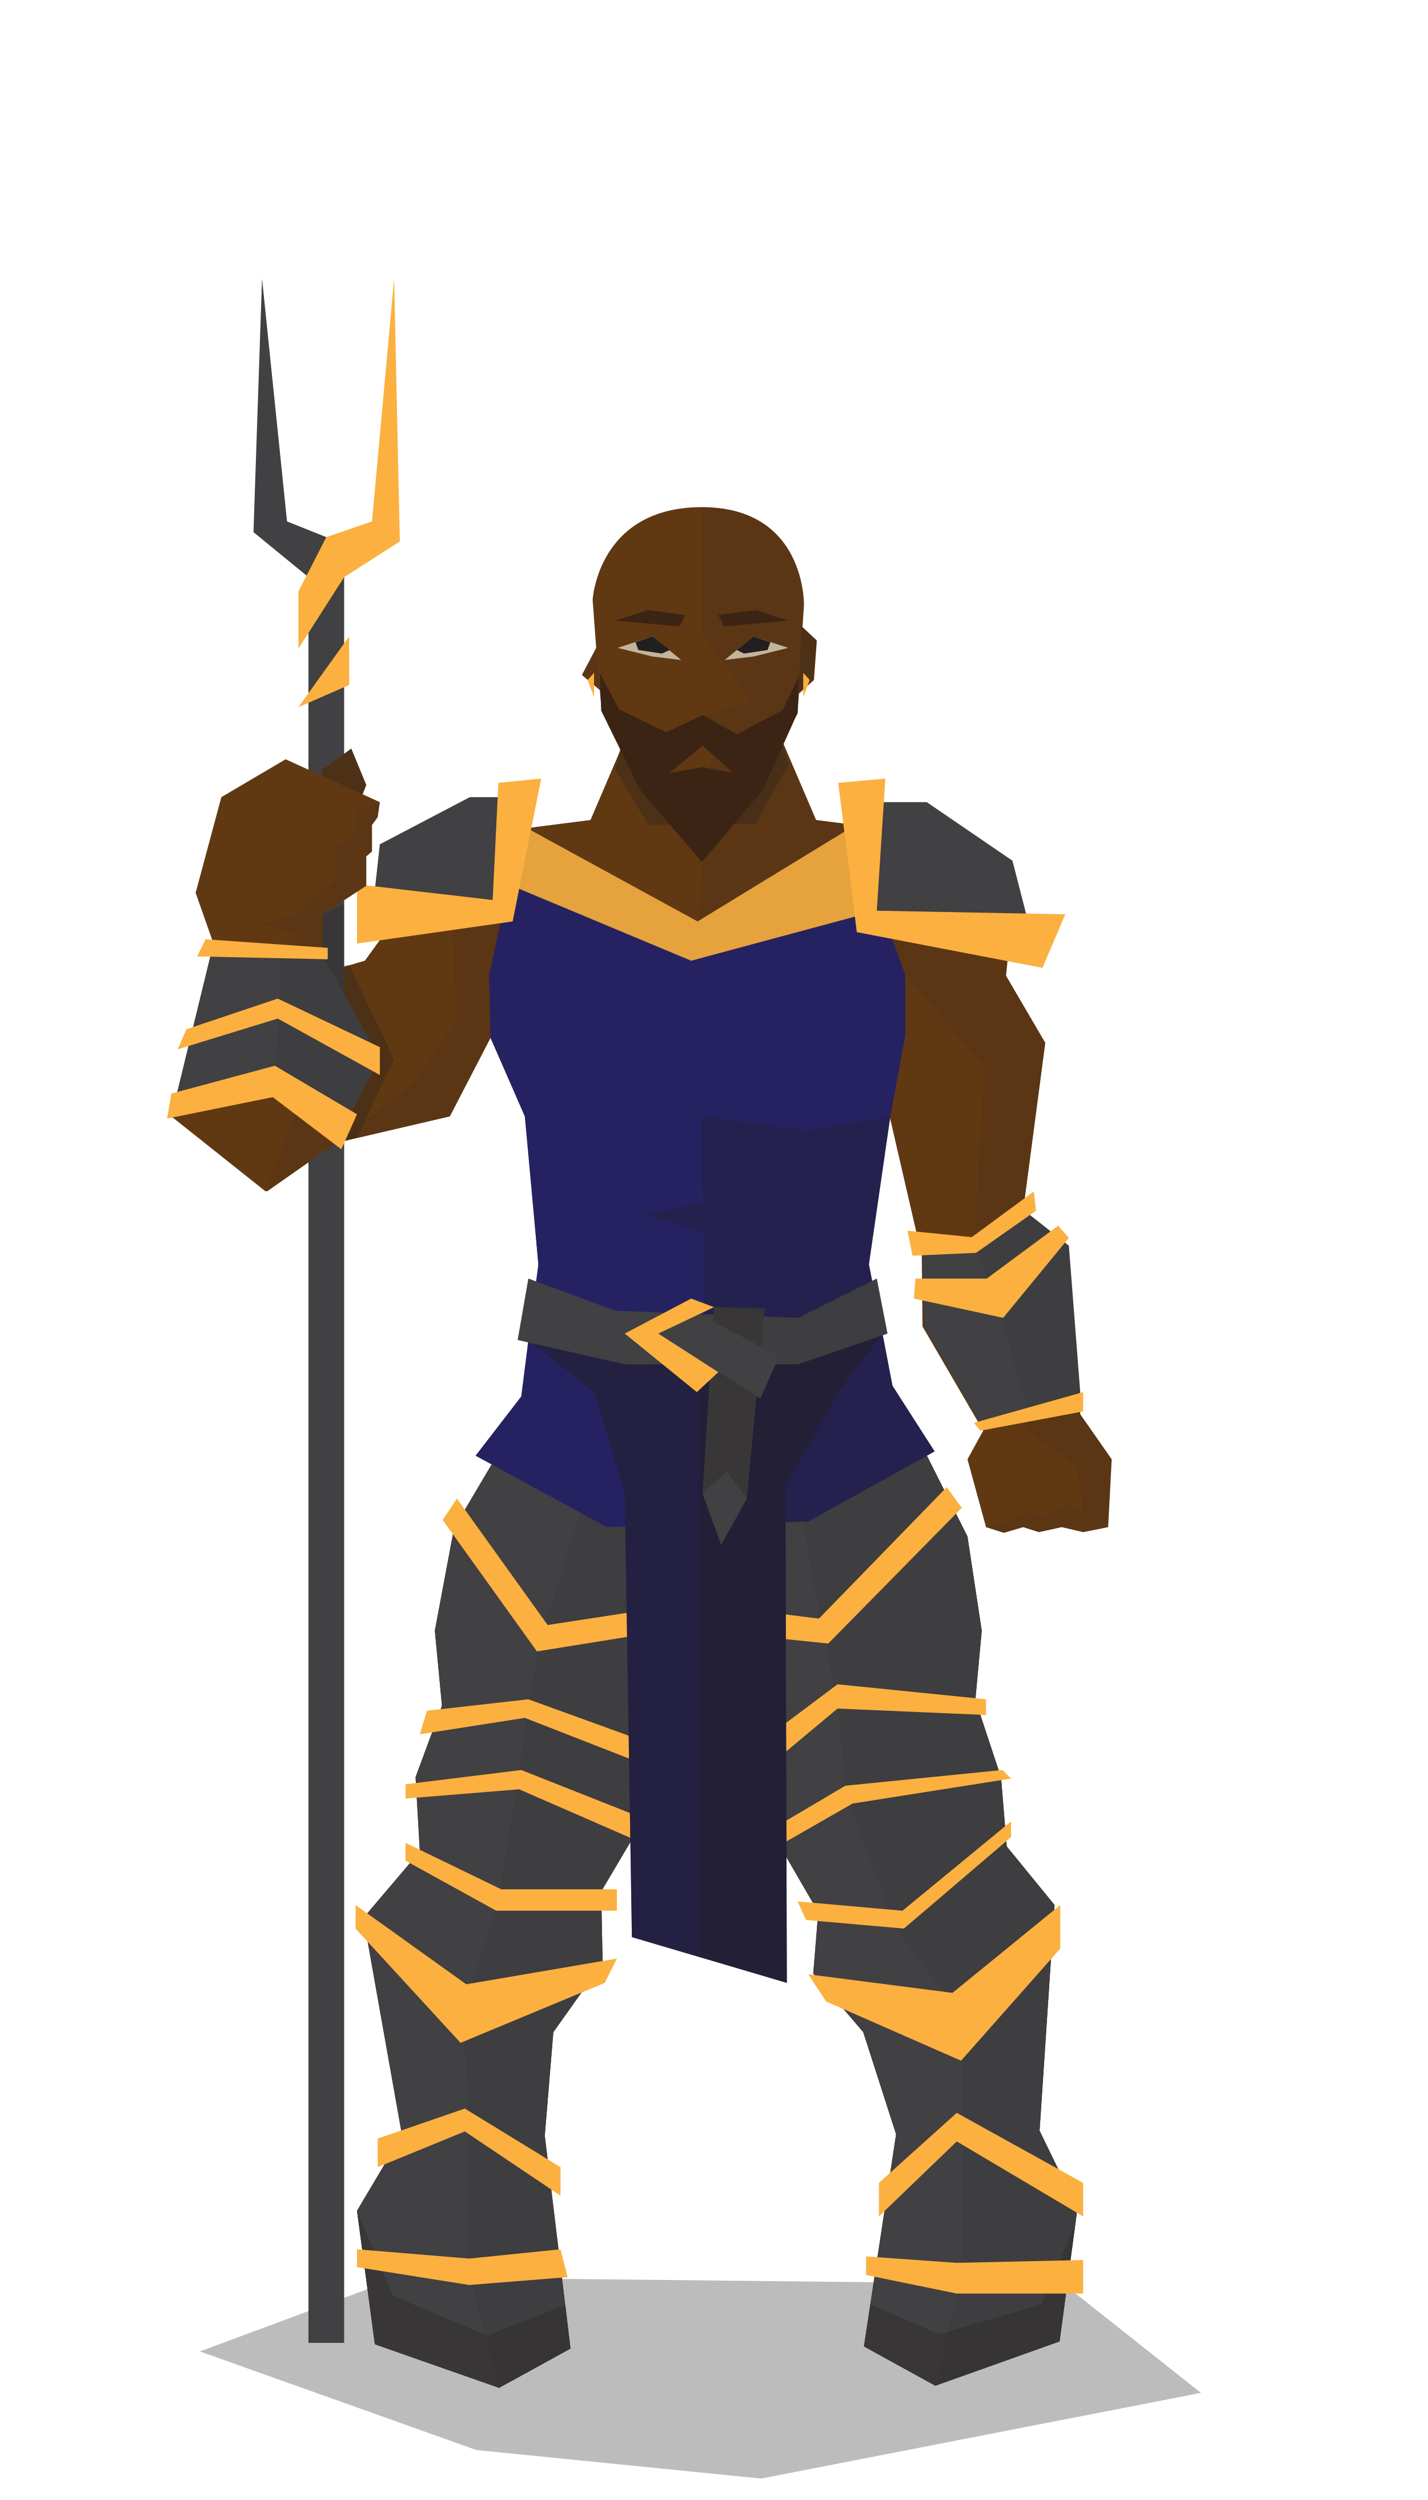 <?xml version="1.0" encoding="utf-8"?>
<!-- Generator: Adobe Illustrator 19.0.0, SVG Export Plug-In . SVG Version: 6.00 Build 0)  -->
<svg version="1.1" xmlns="http://www.w3.org/2000/svg" xmlns:xlink="http://www.w3.org/1999/xlink" x="0px" y="0px"
	 viewBox="0 0 200 350" enable-background="new 0 0 200 350" xml:space="preserve">
<g id="Kizze">
	<g id="Bustle_Front">
		<polygon fill="#D1D3D4" points="-120.2,167.3 -130.5,175.6 -139.6,189.8 -142.8,209.5 -146.7,192.9 -149.3,191.2 -133.7,171.2 		
			"/>
		<polygon fill="#D7DF23" points="-149.3,191.2 -146.7,192.9 -142.8,209.5 -149.3,193.1 		"/>
		<polygon fill="#D7DF23" points="-66.7,200.7 -69.2,201.4 -76.1,214.3 -67.5,203.5 		"/>
		<polygon fill="#BCBEC0" points="-95.8,165.2 -85.7,176.6 -76.5,197.7 -76.1,214.3 -69.2,201.4 -66.7,200.7 -81.2,174.1 		"/>
	</g>
	<polygon id="Grown_Back" fill="#D7DF23" points="-128.5,254.5 -115.3,250.3 -102.7,255.5 -90.2,254.5 -84.8,217.2 -86.5,194.7 
		-98,165.2 -117.9,165.2 -128.8,191.5 -133.4,217.7 	"/>
	<polygon fill="#C49A6C" points="-115.2,126.2 -115.2,130.2 -128.2,133.7 -145.7,150.1 -176.5,151.2 -177.5,155.6 -144.2,156.2 
		-125.2,145.9 -120.2,167.3 -126,175 -127.2,182.8 -114.5,183.4 -104,188 -103.8,217.2 -104.8,221 -103.2,227.2 -105.5,258.2 
		-112,277.5 -105.2,282.8 -91.5,276.5 -96.5,257.5 -98,228.8 -96,222.3 -97,217 -92,197.7 -90.2,178.9 -95.8,165.2 -91.8,145.8 
		-86.5,140.9 -65.8,136.9 -49.7,112.6 -53.8,112.6 -68.5,131.3 -95.8,133.9 -106.5,130.2 -107.8,124.9 	"/>
	<g>
		<path fill="#E6E7E8" d="M-120.2,167.3c0,0-11,7.7-11,7.7c0,0-9.5,14.1-9.5,14.1l-6,39.8l2.2-1.1l12,4.6l-4.8-15.8l4.9-24.6l7-16.6
			L-120.2,167.3z"/>
		<polygon fill="#D7DF23" points="-146.7,229 -144.5,227.9 -132.5,232.5 -144.6,230.2 		"/>
		<polygon fill="#D7DF23" points="-86.4,234.1 -77.9,228.7 -75.5,229.5 -77.4,231.4 		"/>
		<polygon fill="#D1D3D4" points="-95.8,165.2 -90.2,178 -83.2,197.7 -83,220.2 -86.4,234.1 -77.9,228.7 -75.5,229.5 -75.5,197.1 
			-85,175.9 		"/>
	</g>
	<polygon fill="#594A42" points="-105.5,234 -99.8,236 -96,232.5 -96.5,257.5 -91.5,276.5 -105.2,282.8 -112,277.5 -105.5,258.2 	
		"/>
	<polygon fill="#3C2415" points="-123.5,132.5 -123.5,150.9 -125.2,145.9 -122.9,155.7 -109.3,151.2 -93.7,154.9 -91.8,145.8 
		-93.7,150.8 -97.4,133.4 -101.5,132 -109.8,148.1 -119.1,131.3 	"/>
	<polygon fill="#3C2415" points="-121.1,163.4 -109.1,164.3 -95.3,162.7 -95.8,165.2 -90.2,178.9 -90.7,190.4 -97.3,188.9 
		-104.7,190.4 -104.7,187.7 -114.5,183.4 -116,175 -120.8,175.3 -126,175 -120.2,167.3 	"/>
	<g id="Gown_Front">
		<polygon fill="#E6E7E8" points="-94.5,244.8 -90.2,254.5 -82.2,220.5 -82.2,197.7 -89,177.9 -95.8,165.2 -91.8,145.8 -85.2,131.3 
			-100.3,132.4 -102.7,131.6 -121,139.2 -115.4,142.7 -103.7,162.1 -94.4,179.9 -90.2,194.8 -88.8,219.1 		"/>
		<polygon fill="#F1F2F2" points="-122.1,132.1 -135,133.4 -125.2,145.9 -120.2,167.3 -126,175 -133.3,191.8 -138.8,216.5 
			-128.5,254.5 -124.5,246.2 -130.6,216.9 -126.4,194.8 -118.9,175.2 -115.2,167 -104.8,142.3 -99.8,138 -119.1,131.3 		"/>
	</g>
	<polygon fill="#C49A6C" points="-115.3,175 -110.9,176.2 -110.1,184.7 -114.4,222 -111,234.9 -111.7,242.6 -121.3,249 
		-125.4,236.9 -119.6,222.1 -122.7,182.9 -120.8,175.3 	"/>
	<polygon fill="#594A42" points="-117.4,196.9 -110.3,195.3 -114.4,222 -111,234.9 -111.7,242.6 -121.3,249 -125.4,236.9 
		-119.6,222.1 -123.6,193.1 	"/>
	<polygon opacity="0.1" fill="#231F20" points="-107,128.2 -111.1,131.3 -115.2,128.7 -115.2,126.7 -107.3,127 	"/>
	<path fill="#C49A6C" d="M-111.7,97.2c10,0,11.8,11.4,11.8,11.4l-0.5,12.1l-10.8,8.3l-10.4-7.7l-1.6-12.5
		C-123.1,108.9-121.7,97.2-111.7,97.2z"/>
	<path opacity="0.1" fill="#231F20" d="M-111.7,97.2c10,0,11.8,11.4,11.8,11.4l-0.5,12.1l-10.8,8.3l5.3-12.1l-4.4-5.3l4.3-3.7
		L-111.7,97.2z"/>
	<polygon opacity="0.3" fill="#231F20" points="-82.2,327 -133.4,327 -154,337 -104,343 -59,335 	"/>
	<circle fill="#58595B" cx="-105.8" cy="137.9" r="0.7"/>
	<circle fill="#58595B" cx="-103.4" cy="138.6" r="0.7"/>
</g>
<g id="Squallo">
	<polygon id="Shadow_1_" opacity="0.3" fill="#231F20" points="149,319.8 56,318.8 28,329.2 66.7,343 106.6,347 168.2,335 	"/>
	<g id="Body_1_">
		<polygon fill="#603913" points="138.1,213.8 140.6,214.6 143.3,213.8 145.5,214.5 148.7,213.8 151.7,214.5 155.2,213.8 
			155.7,204.3 151.3,198 149.5,174.4 143.3,169.5 146.4,146 140.9,136.6 141.7,128.7 129.2,116.7 114.3,114.8 108.9,102.2 
			88.1,102.2 82.7,114.8 67.8,116.7 55.3,128.7 51.1,134.5 28.7,141 24.2,156.3 37.4,166.8 47.1,160 63,156.3 68.7,145.3 
			73.6,156.3 75.4,177 74.5,195.5 63.6,213.9 60.9,228.3 61.9,238.8 58.2,248.8 58.8,259.2 50.9,268.5 56.3,298.9 50,309.5 
			52.5,328.2 69.9,334.3 79.9,328.8 76.3,299 77.5,284.5 84.4,274.8 84.2,264.8 90,255 90.7,244.1 96.7,230.8 97.4,216.3 
			98.5,216.1 101,216.3 103.4,234 108.6,246.2 108.4,257 114.6,267.7 113.9,276.3 120.9,284.5 125.5,298.8 121,328.5 131,334 
			148.4,327.8 150.9,309.2 145.6,298.3 147.7,266.7 141,258.5 140.2,248.8 136.4,240.3 137.5,228.3 135.5,215.1 124.9,194 
			121.6,177 124.6,156.3 129.1,175.8 129.2,185.7 137.7,200.3 135.5,204.3 		"/>
		<path opacity="0.1" fill="#231F20" d="M67.8,116.7l-4.4,13.5l0.5,12.9l-6.4,8.9l-10.3,8l15.8-3.7l5.8-11l4.8,11l0.7,7.5l16.5-8.6
			c-1.9-10.5-4.8-20.8-7.5-31.2L67.8,116.7z"/>
		<polygon opacity="0.1" fill="#231F20" points="151.3,198 149.5,174.4 143.3,169.5 146.4,146 140.9,136.6 141.7,128.7 129.2,116.7 
			114.3,114.8 108.9,102.2 98.8,115.4 97.7,131 126.8,136.5 137.9,149.4 136.4,174.1 144,200.3 150.9,205.4 151.7,211.9 
			149.7,210.5 146.2,212.5 143.8,211.5 141,213.2 138.1,213.8 140.6,214.6 143.3,213.8 145.5,214.5 148.7,213.8 151.7,214.5 
			155.2,213.8 155.7,204.3 		"/>
	</g>
	<g id="Head_1_">
		<polygon opacity="0.3" fill="#231F20" points="87,104 90.8,110.5 105.8,110.3 109.5,103.8 110.4,107.1 105.8,115.3 90.8,115.5 
			86.2,107.8 		"/>
		<path fill="#603913" d="M83,84c0,0,0.7-13,15.3-13s14.3,13.7,14.3,13.7l-0.2,3.1l2,1.9l-0.4,5.5l-2.1,1.9l-0.2,2.8l-5.8,10.5
			l-15,0.2l-6.6-11L84,96.6l-2.5-2.1l2-3.8L83,84z"/>
		<path opacity="0.1" fill="#231F20" d="M98.2,71c14.6,0,14.3,13.7,14.3,13.7l-0.8,15.2l-5.8,10.5l-8.1,0.1l3-5.9l-2.3-4.4l6.7-2
			l-6.8-9.5L98.2,71z"/>
		<polygon opacity="0.3" fill="#231F20" points="114.4,89.6 113.9,95.1 111.8,97 112.3,87.7 		"/>
		<polygon opacity="0.1" fill="#231F20" points="83.5,90.7 84,96.6 81.5,94.5 		"/>
		<polygon fill="#FBB040" points="83.2,94.2 82.3,95.2 83.2,97.6 		"/>
		<polygon fill="#FBB040" points="112.5,94.2 113.4,95.2 112.5,97.6 		"/>
		<polygon fill="#3C2415" points="100.6,86.1 101.4,87.7 110.4,86.9 105.9,85.4 		"/>
		<polygon fill="#3C2415" points="96,86.1 95.2,87.7 86.2,86.9 90.7,85.4 		"/>
		<path fill="#3C2415" d="M109.6,99.4l-6.4,3.4l-4.8-2.7l-5.1,2.4l-6.6-3.2L84,94.2l0.2,5.3l5.4,11l8.7,10.2l8.6-10.2l4.8-10.7
			l0.2-5.1L109.6,99.4z M93.8,108.2l4.6-3.8l4.3,3.8l-4.3-0.8L93.8,108.2z"/>
		<polygon fill="#C2B59B" points="95.4,92.4 91.4,89.1 86.5,90.7 91.3,91.9 		"/>
		<polygon fill="#231F20" points="92.7,91.5 93.8,91 91.4,89.1 89,89.9 89.4,91 		"/>
		<polygon fill="#C2B59B" points="101.5,92.4 105.5,89.1 110.4,90.7 105.6,91.9 		"/>
		<polygon fill="#231F20" points="104.2,91.5 103.2,91 105.5,89.1 107.9,89.9 107.5,91 		"/>
	</g>
	<g id="Greaves">
		<polygon fill="#414042" points="74.5,195.5 63.6,213.9 60.9,228.3 61.9,238.8 58.2,248.8 58.8,259.2 50.9,268.5 56.3,298.9 
			50,309.5 52.5,328.2 69.9,334.3 79.9,328.8 76.3,299 77.5,284.5 84.4,274.8 84.2,264.8 90,255 91.2,243.1 96.7,230.8 97.4,216.3 
			101,216.3 103.4,234 108.6,246.2 108.4,257 114.6,267.7 113.9,276.3 120.9,284.5 125.5,298.8 121,328.5 131,334 148.4,327.8 
			150.9,309.2 145.6,298.3 147.7,266.7 141,258.5 140.2,248.8 136.6,237.9 137.5,228.3 135.5,215.1 124.9,194 		"/>
		<polygon opacity="0.1" fill="#231F20" points="86.4,195.8 75.5,230 74,239 72.5,249.2 69.5,267.5 64.8,281.5 65.7,297.2 
			65.7,318.5 69.9,334.3 79.9,328.8 76.3,299 77.5,284.5 84.4,274.8 84.2,264.8 90,255 91.2,243.1 96.7,230.8 97.4,216.3 
			110.7,202.8 115.2,228.5 117.3,237.9 118.5,251.2 125.4,269.9 134.6,282.2 134.6,298 134.6,318.5 131,334 148.4,327.8 
			150.9,309.2 145.6,298.3 147.7,266.7 141,258.5 140.2,248.8 136.6,237.9 137.5,228.3 135.5,215.1 124.9,194 		"/>
		<polygon opacity="0.3" fill="#231F20" points="121.9,322.6 131.5,326.8 145.9,322.6 150.6,311.4 148.4,327.8 131,334 121,328.5 		
			"/>
		<polygon opacity="0.3" fill="#231F20" points="50,309.5 55,321.4 68.2,327 79.2,322.7 79.9,328.8 69.9,334.3 52.5,328.2 		"/>
		<polygon fill="#FBB040" points="62,212.8 64,209.8 76.7,227.5 98.2,224.2 98.2,227.5 75.2,231.2 		"/>
		<polygon fill="#FBB040" points="59.8,239.5 74,237.9 92.2,244.5 92.2,247.8 73.5,240.5 58.8,242.8 		"/>
		<path fill="#FBB040" d="M100,224.8c0,0,0,4,0,3.8s16,1.5,16,1.5l18.7-19l-2.1-2.9l-17.9,18.4L100,224.8z"/>
		<polygon fill="#FBB040" points="105.7,244.5 117.3,235.8 138.1,237.9 138.1,240.1 117.3,239.2 107,247.8 		"/>
		<polygon fill="#FBB040" points="107.7,259.2 119.4,252.5 141.6,249 140.4,247.8 118.4,250 105.7,257.5 		"/>
		<polygon fill="#FBB040" points="111.7,266.2 126.4,267.5 141.6,255 141.6,257.2 126.6,270 112.9,268.8 		"/>
		<polygon fill="#FBB040" points="113.2,276.4 133.4,279 148.5,266.7 148.5,272.8 134.6,288.5 115.7,280.2 		"/>
		<polygon fill="#FBB040" points="56.8,249.8 73,247.8 91.2,255 89.9,258 72.7,250.5 56.8,251.8 		"/>
		<polygon fill="#FBB040" points="56.8,258 70.2,264.5 86.4,264.5 86.4,267.5 69.5,267.5 56.8,260.5 		"/>
		<polygon fill="#FBB040" points="49.8,266.7 65.3,277.8 86.4,274.2 84.7,277.6 64.5,286 49.8,270 		"/>
		<polygon fill="#FBB040" points="123.1,305.6 134,295.8 151.7,305.6 151.7,310.3 134,299.8 123.1,310.3 		"/>
		<polygon fill="#FBB040" points="52.9,303.4 52.9,299.4 65.1,295.2 78.5,303.4 78.5,307.4 65.1,298.4 		"/>
		<polygon fill="#FBB040" points="121.3,315.9 134,316.8 151.7,316.4 151.7,321.1 134,321.1 121.3,318.5 		"/>
		<polygon fill="#FBB040" points="50,314.9 65.7,316.2 78.5,314.9 79.5,318.8 65.7,319.9 50,317.4 		"/>
	</g>
	<g id="Shirt">
		<polygon fill="#262262" points="72.1,119.9 68.5,136.5 68.7,145.3 73.5,156.3 75.4,177 74,187.6 73,195.5 66.6,203.8 85,213.8 
			113.2,213 130.9,203.2 125,194 123.6,186.7 121.7,177 124.7,156.3 126.8,145 126.8,136.5 121.1,120.8 98.4,132.1 		"/>
		<polygon opacity="0.3" fill="#231F20" points="98.8,213.8 113.2,213 130.9,203.2 125,194 123.6,186.7 121.7,177 124.7,156.3 
			112.9,158.2 98.3,156.3 98.4,168.4 89.9,170 98.5,172.5 		"/>
		<polygon fill="#FBB040" points="71.2,123.8 96.8,134.5 122.8,127.5 119.8,115.5 97.7,129 73,115.5 		"/>
		<polygon opacity="0.1" fill="#231F20" points="71.2,123.8 96.8,134.5 122.8,127.5 119.8,115.5 97.7,129 73,115.5 		"/>
	</g>
	<g id="Belt_1_">
		<polygon fill="#262262" points="74.6,183.2 74,187.6 83.2,194.9 87.5,208.8 88.5,271.2 110.2,277.6 110,208.1 117.4,194.9 
			123.6,186.7 122.8,183.5 97.9,188.3 		"/>
		<polygon opacity="0.5" fill="#231F20" points="74.6,183.2 74,187.6 83.2,194.9 87.5,208.8 88.5,271.2 110.2,277.6 110,208.1 
			117.4,194.9 123.6,186.7 122.8,183.5 97.9,188.3 		"/>
		<polygon opacity="0.3" fill="#231F20" points="98.2,274 110.2,277.6 110,208.1 117.4,194.9 123.6,186.7 122.8,183.5 97.9,188.3 		
			"/>
		<polygon fill="#414042" points="122.8,179 111.8,184.5 86.2,183.5 74,179 72.5,187.6 87.5,191 111.8,191 124.3,186.7 		"/>
		<polygon opacity="0.1" fill="#231F20" points="122.8,179 111.8,184.5 95,183.8 89.9,186.9 95.8,191 111.8,191 124.3,186.7 		"/>
		<polygon fill="#414042" points="104.6,209.8 107.1,183.2 100,183 98.4,209.1 101,216.3 		"/>
		<polygon opacity="0.3" fill="#231F20" points="104.6,209.8 107.1,183.2 100,183 98.4,209.1 101.8,206 		"/>
		<polygon fill="#414042" points="109.1,189.9 98,184 92.2,186.7 106.5,195.8 		"/>
		<polygon fill="#FBB040" points="96.8,181.8 87.5,186.7 97.6,194.9 100.6,192.1 92.2,186.7 100,183 		"/>
	</g>
	<g id="Left_Pauldron_1_">
		<polygon fill="#414042" points="122,112.3 129.8,112.3 141.8,120.5 144.5,131 122,129 		"/>
		<polygon fill="#FBB040" points="117.4,109.6 120,130.5 146,135.5 149.2,128 122.8,127.5 124,109 		"/>
	</g>
	<g id="Right_Pauldron_1_">
		<polygon fill="#414042" points="72.8,111.6 65.8,111.6 53.2,118.2 52.1,128.2 69.8,128.2 		"/>
		<polygon fill="#FBB040" points="75.8,109 71.8,129 50,132.1 50,123.8 69,126 69.8,109.6 		"/>
	</g>
	<g id="Left_Bracer_1_">
		<polygon fill="#414042" points="129.2,174.9 129.4,185.7 137.1,199 151.3,195 149.7,174.4 143.5,169.5 136.4,174.1 		"/>
		<polygon opacity="0.1" fill="#231F20" points="139.3,181.2 144,197.6 151.3,195 149.7,174.4 143.5,169.5 136.4,174.1 		"/>
		<polygon fill="#FBB040" points="144.8,166.8 136.1,173.2 127.1,172.3 127.8,175.8 136.7,175.4 145.1,169.5 		"/>
		<polygon fill="#FBB040" points="128.2,179 138.2,179 148.2,171.6 149.7,173.3 140.5,184.5 128,181.8 		"/>
		<polygon fill="#FBB040" points="136.4,199.2 151.7,194.9 151.7,197.6 137.3,200.3 		"/>
	</g>
	<g id="Bident">
		<polygon fill="#414042" points="48.2,328 43.2,328 43.2,80.8 35.5,74.5 36.7,39 40.2,73 45.7,75.2 48.2,80.8 		"/>
		<polygon fill="#FBB040" points="41.8,82.8 45.7,75.2 52.1,73 55.2,39 56,75.8 48.2,80.8 41.8,90.8 		"/>
		<polygon fill="#FBB040" points="48.9,89.1 48.9,95.9 41.8,99 		"/>
	</g>
	<g id="Right_Arm_2_">
		<polygon fill="#603913" points="45.1,115 45.1,107.8 49.2,104.8 51.3,109.9 49,115.7 		"/>
		<polygon opacity="0.3" fill="#231F20" points="45.1,115 45.1,107.8 49.2,104.8 51.3,109.9 49,115.7 		"/>
		<polygon opacity="0.3" fill="#231F20" points="48.3,159.7 50,159.3 55.2,148.3 48.9,135.1 48.2,135.2 48.2,126.5 45.2,128 
			45.2,133.8 44.5,155.5 		"/>
		<polygon fill="#603913" points="37.2,166.8 47,160 53.2,148.2 45.2,133.8 45.2,128 51.3,124 51.3,119.9 52.1,119.2 52.1,115.5 
			52.9,114.4 53.2,112.3 40,106.3 31,111.6 27.4,125 29.9,132.1 24,156.3 		"/>
		<polygon opacity="0.1" fill="#231F20" points="37.2,166.8 47,160 53.2,148.2 45.2,133.8 45.2,128 51.3,124 51.3,119.9 52.1,119.2 
			52.1,115.5 52.9,114.4 53.2,112.3 50,113.2 49.8,116.7 47.1,118.5 47.1,123 41.2,128.2 36.7,129.4 41.4,130.8 43.2,150.5 		"/>
	</g>
	<g id="Right_Bracer_1_">
		<polygon fill="#414042" points="29.9,132.1 24,156.3 38.6,151.6 47.9,158.2 53.2,148.2 45.2,133.8 		"/>
		<polygon opacity="0.1" fill="#231F20" points="39.1,133.1 39.1,141.5 38.6,151.6 47.9,158.2 53.2,148.2 45.2,133.8 		"/>
		<polygon fill="#FBB040" points="26.1,144.1 38.9,139.8 53.2,146.6 53.2,150.5 38.9,142.6 24.9,146.9 		"/>
		<polygon fill="#FBB040" points="24,153.1 38.5,149.2 50,156 47.8,160.9 38.2,153.6 23.4,156.6 		"/>
		<polygon fill="#FBB040" points="28.8,131.5 45.9,132.7 45.9,134.3 27.6,133.9 		"/>
	</g>
</g>
<g id="Squallo_Headshot">
	<circle opacity="0.1" fill="#231F20" cx="104.4" cy="485" r="75"/>
	<g>
		<defs>
			<path id="SVGID_1_" d="M104.4,410c-15.6,0-30.1,4.8-42.1,12.9l-0.2-7.9l-0.8,8.6c-5.8,4.1-11,8.9-15.4,14.4L43.5,415l-0.9,27.4
				c-8.3,12.1-13.2,26.7-13.2,42.6c0,41.4,33.6,75,75,75c41.4,0,75-33.6,75-75C179.4,443.6,145.8,410,104.4,410z"/>
		</defs>
		<clipPath id="SVGID_2_">
			<use xlink:href="#SVGID_1_"  overflow="visible"/>
		</clipPath>
		<g clip-path="url(#SVGID_2_)">
			<g id="Body_2_">
				<polygon fill="#603913" points="145,589.8 147.5,590.6 150.1,589.8 152.4,590.5 155.5,589.8 158.5,590.5 162.1,589.8 
					162.5,580.3 158.2,574 156.4,550.4 150.2,545.5 153.3,522 147.7,512.6 148.5,504.7 136.1,492.7 121.2,490.8 115.8,478.2 
					94.9,478.2 89.6,490.8 74.6,492.7 62.2,504.7 58,510.5 35.5,517 31.1,532.3 44.3,542.8 54,536 69.8,532.3 75.6,521.3 
					80.4,532.3 82.3,553 81.3,571.5 70.5,589.9 67.8,604.3 68.8,614.8 65.1,624.8 65.6,635.2 57.7,644.5 63.2,674.9 56.9,685.5 
					59.3,704.2 76.8,710.3 86.8,704.8 83.1,675 84.4,660.5 91.2,650.8 91.1,640.8 96.8,631 97.6,620.1 103.5,606.8 104.3,592.3 
					105.4,592.1 107.9,592.3 110.2,610 115.5,622.2 115.3,633 121.5,643.7 120.8,652.3 127.8,660.5 132.3,674.8 127.9,704.5 
					137.8,710 155.3,703.8 157.8,685.2 152.5,674.3 154.5,642.7 147.9,634.5 147,624.8 143.2,616.3 144.4,604.3 142.4,591.1 
					131.8,570 128.4,553 131.4,532.3 135.9,551.8 136.1,561.7 144.6,576.3 142.4,580.3 				"/>
				<path opacity="0.1" fill="#231F20" d="M74.6,492.7l-4.4,13.5l0.5,12.9l-6.4,8.9L54,536l15.8-3.7l5.8-11l4.8,11l0.7,7.5l16.5-8.6
					c-1.9-10.5-4.8-20.8-7.5-31.2L74.6,492.7z"/>
				<polygon opacity="0.1" fill="#231F20" points="158.2,574 156.4,550.4 150.2,545.5 153.3,522 147.7,512.6 148.5,504.7 
					136.1,492.7 121.2,490.8 115.8,478.2 105.6,491.4 104.6,507 133.6,512.5 144.7,525.4 143.2,550.1 150.9,576.3 157.8,581.4 
					158.5,587.9 156.5,586.5 153.1,588.5 150.7,587.5 147.8,589.2 145,589.8 147.5,590.6 150.1,589.8 152.4,590.5 155.5,589.8 
					158.5,590.5 162.1,589.8 162.5,580.3 				"/>
			</g>
			<g id="Head_2_">
				<polygon opacity="0.3" fill="#231F20" points="93.8,480 97.7,486.5 112.7,486.3 116.3,479.8 117.3,483.1 112.7,491.3 
					97.7,491.5 93.1,483.8 				"/>
				<path fill="#603913" d="M89.8,460c0,0,0.7-13,15.3-13s14.3,13.7,14.3,13.7l-0.2,3.1l2,1.9l-0.4,5.5l-2.1,1.9l-0.2,2.8l-5.8,10.5
					l-15,0.2l-6.6-11l-0.2-2.8l-2.5-2.1l2-3.8L89.8,460z"/>
				<path opacity="0.1" fill="#231F20" d="M105.1,447c14.6,0,14.3,13.7,14.3,13.7l-0.8,15.2l-5.8,10.5l-8.1,0.1l3-5.9l-2.3-4.4
					l6.7-2l-6.8-9.5L105.1,447z"/>
				<polygon opacity="0.3" fill="#231F20" points="121.2,465.6 120.8,471.1 118.7,473 119.2,463.7 				"/>
				<polygon opacity="0.1" fill="#231F20" points="90.4,466.7 90.9,472.6 88.4,470.5 				"/>
				<polygon fill="#FBB040" points="90,470.2 89.2,471.2 90,473.6 				"/>
				<polygon fill="#FBB040" points="119.4,470.2 120.2,471.2 119.4,473.6 				"/>
				<polygon fill="#3C2415" points="107.4,462.1 108.2,463.7 117.3,462.9 112.7,461.4 				"/>
				<polygon fill="#3C2415" points="102.9,462.1 102.1,463.7 93.1,462.9 97.6,461.4 				"/>
				<path fill="#3C2415" d="M116.5,475.4l-6.4,3.4l-4.8-2.7l-5.1,2.4l-6.6-3.2l-2.7-5.2l0.2,5.3l5.4,11l8.7,10.2l8.6-10.2l4.8-10.7
					l0.2-5.1L116.5,475.4z M100.6,484.2l4.6-3.8l4.3,3.8l-4.3-0.8L100.6,484.2z"/>
				<polygon fill="#C2B59B" points="102.3,468.4 98.3,465.1 93.4,466.7 98.1,467.9 				"/>
				<polygon fill="#231F20" points="99.6,467.5 100.6,467 98.3,465.1 95.9,465.9 96.2,467 				"/>
				<polygon fill="#C2B59B" points="108.4,468.4 112.3,465.1 117.3,466.7 112.5,467.9 				"/>
				<polygon fill="#231F20" points="111,467.5 110,467 112.3,465.1 114.7,465.9 114.4,467 				"/>
			</g>
			<g id="Greaves_1_">
				<polygon fill="#414042" points="81.3,571.5 70.5,589.9 67.8,604.3 68.8,614.8 65.1,624.8 65.6,635.2 57.7,644.5 63.2,674.9 
					56.9,685.5 59.3,704.2 76.8,710.3 86.8,704.8 83.1,675 84.4,660.5 91.2,650.8 91.1,640.8 96.8,631 98,619.1 103.5,606.8 
					104.3,592.3 107.9,592.3 110.2,610 115.5,622.2 115.3,633 121.5,643.7 120.8,652.3 127.8,660.5 132.3,674.8 127.9,704.5 
					137.8,710 155.3,703.8 157.8,685.2 152.5,674.3 154.5,642.7 147.9,634.5 147,624.8 143.5,613.9 144.4,604.3 142.4,591.1 
					131.8,570 				"/>
				<polygon opacity="0.1" fill="#231F20" points="93.3,571.8 82.3,606 80.8,615 79.4,625.2 76.3,643.5 71.6,657.5 72.5,673.2 
					72.5,694.5 76.8,710.3 86.8,704.8 83.1,675 84.4,660.5 91.2,650.8 91.1,640.8 96.8,631 98,619.1 103.5,606.8 104.3,592.3 
					117.6,578.8 122.1,604.5 124.2,613.9 125.4,627.2 132.3,645.9 141.5,658.2 141.5,674 141.5,694.5 137.8,710 155.3,703.8 
					157.8,685.2 152.5,674.3 154.5,642.7 147.9,634.5 147,624.8 143.5,613.9 144.4,604.3 142.4,591.1 131.8,570 				"/>
				<polygon opacity="0.3" fill="#231F20" points="128.7,698.6 138.3,702.8 152.8,698.6 157.5,687.4 155.3,703.8 137.8,710 
					127.9,704.5 				"/>
				<polygon opacity="0.3" fill="#231F20" points="56.9,685.5 61.8,697.4 75.1,703 86,698.7 86.8,704.8 76.8,710.3 59.3,704.2 				
					"/>
				<polygon fill="#FBB040" points="68.9,588.8 70.9,585.8 83.6,603.5 105,600.2 105,603.5 82.1,607.2 				"/>
				<polygon fill="#FBB040" points="66.6,615.5 80.8,613.9 99,620.5 99,623.8 80.3,616.5 65.6,618.8 				"/>
				<path fill="#FBB040" d="M106.8,600.8c0,0,0,4,0,3.8s16,1.5,16,1.5l18.7-19l-2.1-2.9l-17.9,18.4L106.8,600.8z"/>
				<polygon fill="#FBB040" points="112.6,620.5 124.2,611.8 145,613.9 145,616.1 124.2,615.2 113.8,623.8 				"/>
				<polygon fill="#FBB040" points="114.6,635.2 126.3,628.5 148.5,625 147.2,623.8 125.3,626 112.6,633.5 				"/>
				<polygon fill="#FBB040" points="118.5,642.2 133.3,643.5 148.5,631 148.5,633.2 133.5,646 119.8,644.8 				"/>
				<polygon fill="#FBB040" points="120,652.4 140.2,655 155.3,642.7 155.3,648.8 141.5,664.5 122.5,656.2 				"/>
				<polygon fill="#FBB040" points="63.6,625.8 79.8,623.8 98,631 96.8,634 79.6,626.5 63.6,627.8 				"/>
				<polygon fill="#FBB040" points="63.6,634 77.1,640.5 93.3,640.5 93.3,643.5 76.3,643.5 63.6,636.5 				"/>
				<polygon fill="#FBB040" points="56.7,642.7 72.1,653.8 93.3,650.2 91.6,653.6 71.4,662 56.7,646 				"/>
				<polygon fill="#FBB040" points="129.9,681.6 140.9,671.8 158.6,681.6 158.6,686.3 140.9,675.8 129.9,686.3 				"/>
				<polygon fill="#FBB040" points="59.7,679.4 59.7,675.4 71.9,671.2 85.4,679.4 85.4,683.4 71.9,674.4 				"/>
				<polygon fill="#FBB040" points="128.2,691.9 140.9,692.8 158.6,692.4 158.6,697.1 140.9,697.1 128.2,694.5 				"/>
				<polygon fill="#FBB040" points="56.9,690.9 72.5,692.2 85.4,690.9 86.4,694.8 72.5,695.9 56.9,693.4 				"/>
			</g>
			<g id="Shirt_1_">
				<polygon fill="#262262" points="78.9,495.9 75.4,512.5 75.5,521.3 80.4,532.3 82.2,553 80.9,563.6 79.9,571.5 73.5,579.8 
					91.9,589.8 120.1,589 137.8,579.2 131.9,570 130.4,562.7 128.5,553 131.5,532.3 133.6,521 133.6,512.5 128,496.8 105.2,508.1 
									"/>
				<polygon opacity="0.3" fill="#231F20" points="105.6,589.8 120.1,589 137.8,579.2 131.9,570 130.4,562.7 128.5,553 131.5,532.3 
					119.8,534.2 105.2,532.3 105.3,544.4 96.7,546 105.3,548.5 				"/>
				<polygon fill="#FBB040" points="78.1,499.8 103.6,510.5 129.6,503.5 126.7,491.5 104.6,505 79.9,491.5 				"/>
				<polygon opacity="0.1" fill="#231F20" points="78.1,499.8 103.6,510.5 129.6,503.5 126.7,491.5 104.6,505 79.9,491.5 				"/>
			</g>
			<g id="Belt_2_">
				<polygon fill="#262262" points="81.4,559.2 80.9,563.6 90.1,570.9 94.4,584.8 95.4,647.2 117.1,653.6 116.9,584.1 124.2,570.9 
					130.4,562.7 129.6,559.5 104.8,564.3 				"/>
				<polygon opacity="0.5" fill="#231F20" points="81.4,559.2 80.9,563.6 90.1,570.9 94.4,584.8 95.4,647.2 117.1,653.6 
					116.9,584.1 124.2,570.9 130.4,562.7 129.6,559.5 104.8,564.3 				"/>
				<polygon opacity="0.3" fill="#231F20" points="105,650 117.1,653.6 116.9,584.1 124.2,570.9 130.4,562.7 129.6,559.5 
					104.8,564.3 				"/>
				<polygon fill="#414042" points="129.6,555 118.6,560.5 93.1,559.5 80.9,555 79.4,563.6 94.4,567 118.7,567 131.2,562.7 				"/>
				<polygon opacity="0.1" fill="#231F20" points="129.6,555 118.6,560.5 101.9,559.8 96.7,562.9 102.6,567 118.7,567 131.2,562.7 
									"/>
				<polygon fill="#414042" points="111.5,585.8 114,559.2 106.9,559 105.3,585.1 107.9,592.3 				"/>
				<polygon opacity="0.3" fill="#231F20" points="111.5,585.8 114,559.2 106.9,559 105.3,585.1 108.6,582 				"/>
				<polygon fill="#414042" points="116,565.9 104.8,560 99.1,562.7 113.4,571.8 				"/>
				<polygon fill="#FBB040" points="103.6,557.8 94.4,562.7 104.5,570.9 107.5,568.1 99.1,562.7 106.9,559 				"/>
			</g>
			<g id="Left_Pauldron_2_">
				<polygon fill="#414042" points="128.9,488.3 136.6,488.3 148.6,496.5 151.4,507 128.9,505 				"/>
				<polygon fill="#FBB040" points="124.2,485.6 126.9,506.5 152.9,511.5 156.1,504 129.6,503.5 130.9,485 				"/>
			</g>
			<g id="Right_Pauldron_2_">
				<polygon fill="#414042" points="79.6,487.6 72.6,487.6 60.1,494.2 59,504.2 76.6,504.2 				"/>
				<polygon fill="#FBB040" points="82.6,485 78.6,505 56.9,508.1 56.9,499.8 75.9,502 76.6,485.6 				"/>
			</g>
			<g id="Left_Bracer_2_">
				<polygon fill="#414042" points="136,550.9 136.2,561.7 143.9,575 158.1,571 156.6,550.4 150.4,545.5 143.2,550.1 				"/>
				<polygon opacity="0.1" fill="#231F20" points="146.2,557.2 150.9,573.6 158.1,571 156.6,550.4 150.4,545.5 143.2,550.1 				"/>
				<polygon fill="#FBB040" points="151.7,542.8 143,549.2 133.9,548.3 134.6,551.8 143.6,551.4 152,545.5 				"/>
				<polygon fill="#FBB040" points="135.1,555 145.1,555 155,547.6 156.5,549.3 147.4,560.5 134.9,557.8 				"/>
				<polygon fill="#FBB040" points="143.2,575.2 158.5,570.9 158.5,573.6 144.2,576.3 				"/>
			</g>
			<g id="Bident_1_">
				<polygon fill="#414042" points="55.1,704 50.1,704 50.1,456.8 42.4,450.5 43.5,415 47,449 52.6,451.2 55.1,456.8 				"/>
				<polygon fill="#FBB040" points="48.7,458.8 52.6,451.2 59,449 62.1,415 62.9,451.8 55.1,456.8 48.7,466.8 				"/>
				<polygon fill="#FBB040" points="55.8,465.1 55.8,471.9 48.7,475 				"/>
			</g>
			<g id="Right_Arm_3_">
				<polygon fill="#603913" points="51.9,491 51.9,483.8 56.1,480.8 58.2,485.9 55.9,491.7 				"/>
				<polygon opacity="0.3" fill="#231F20" points="51.9,491 51.9,483.8 56.1,480.8 58.2,485.9 55.9,491.7 				"/>
				<polygon opacity="0.3" fill="#231F20" points="55.1,535.7 56.9,535.3 62,524.3 55.8,511.1 55,511.2 55.1,502.5 52.1,504 
					52.1,509.8 51.4,531.5 				"/>
				<polygon fill="#603913" points="44.1,542.8 53.9,536 60.1,524.2 52.1,509.8 52.1,504 58.2,500 58.2,495.9 59,495.2 59,491.5 
					59.8,490.4 60.1,488.3 46.9,482.3 37.9,487.6 34.2,501 36.7,508.1 30.9,532.3 				"/>
				<polygon opacity="0.1" fill="#231F20" points="44.1,542.8 53.9,536 60.1,524.2 52.1,509.8 52.1,504 58.2,500 58.2,495.9 
					59,495.2 59,491.5 59.8,490.4 60.1,488.3 56.9,489.2 56.7,492.7 54,494.5 54,499 48,504.2 43.5,505.4 48.3,506.8 50.1,526.5 
									"/>
			</g>
			<g id="Right_Bracer_2_">
				<polygon fill="#414042" points="36.7,508.1 30.9,532.3 45.5,527.6 54.7,534.2 60.1,524.2 52.1,509.8 				"/>
				<polygon opacity="0.1" fill="#231F20" points="45.9,509.1 45.9,517.5 45.5,527.6 54.7,534.2 60.1,524.2 52.1,509.8 				"/>
				<polygon fill="#FBB040" points="33,520.1 45.7,515.8 60.1,522.6 60.1,526.5 45.8,518.6 31.7,522.9 				"/>
				<polygon fill="#FBB040" points="30.9,529.1 45.3,525.2 56.9,532 54.6,536.9 45.1,529.6 30.2,532.6 				"/>
				<polygon fill="#FBB040" points="35.6,507.5 52.7,508.7 52.7,510.3 34.5,509.9 				"/>
			</g>
		</g>
	</g>
</g>
<g id="Crunch">
	<polygon id="Shadow" opacity="0.3" fill="#231F20" points="353.5,314.8 266.4,314.9 223,328 281.4,347 351.7,343 381.4,334 	"/>
	<g id="Cloak">
		<polygon fill="#594A42" points="366.5,299 353.5,304 324,296.9 308.1,301.8 276.7,296.9 260,304.3 260,230.4 267,184.5 267,112.2 
			312.1,125.8 351.7,107 354.5,201.7 366.5,262 		"/>
		<polygon opacity="0.3" fill="#231F20" points="366.5,299 353.5,304 324,296.9 308.1,301.8 276.7,296.9 260,304.3 260,230.4 
			267,184.5 267,112.2 312.1,125.8 351.7,107 354.5,201.7 366.5,262 		"/>
	</g>
	<g id="Tail_2_">
		<g id="Tail">
			<path fill="#006838" d="M324.8,220.3c0,0,15.8,67.5-53.6,67.5c-71,0-35-79.8-35-79.8s-3,56.8,26.5,56.8
				c37.2,0,38.4-44.7,38.4-44.7L324.8,220.3z"/>
		</g>
		<g id="Tail_1_" opacity="0.5">
			<path fill="#231F20" d="M324.8,220.3c0,0,15.8,67.5-53.6,67.5c-71,0-35-79.8-35-79.8s-3,56.8,26.5,56.8
				c37.2,0,38.4-44.7,38.4-44.7L324.8,220.3z"/>
		</g>
		<path opacity="0.5" fill="#231F20" d="M324.8,220.3l-24.1-1.6c0,0,16.3,59.3-43.2,59.3c-9.5,0-16.2-0.7-21-1.9
			c6.7,7,17.6,11.6,34.6,11.6C340.6,287.8,324.8,220.3,324.8,220.3z"/>
	</g>
	<g id="Fire">
		<polygon fill="#EF4136" points="252.8,96.9 262.1,88.8 269.3,70.3 282.8,59.6 289,44 280.7,34 273.4,39.3 280.7,29.7 289,33.7 
			297.7,42 300,54.3 295,64.5 312,51.7 313.5,36.3 316.6,51.3 314.3,61 333.5,43.3 336.7,31 350,25 354,14 346.7,7 357.7,11 
			358,19.3 351.7,31.3 366.5,24.5 375,16.5 371,29 358,36.9 351.7,48 342.8,59.6 351.7,54.3 367,39.5 366.6,49.3 378.2,41 387.3,25 
			387.3,37 380,49.3 393.7,42.3 403,25.7 400,20 405.7,23.3 405.7,31.7 403,46.3 397.7,57.3 403,53.3 395.3,68.6 401,65.9 388,85.5 
			378.2,86.6 368,93.2 354.5,93.3 342.8,100 321.7,100 310.9,110.8 282.8,109.6 		"/>
		<polygon fill="#F15A29" points="258.7,96.5 269,87.8 277,71.5 286.1,62.2 291.2,54 288,67 290,72.5 299.6,65.9 308.6,60 
			305.8,71.5 314.3,66.9 329.2,60.5 333.5,51 341.5,43.5 342,38.8 348.5,36.8 345.2,40.8 344.8,47.5 338.4,55 337.2,67 350.8,62.2 
			359,55.2 359,62.2 369.5,52 374.2,50 372,58.9 381.2,60.8 387,57.2 387.1,52.5 393.2,50.5 390.2,54 394.2,62.2 392.2,71.5 
			386.5,80.9 378.2,84.8 367,90.1 354.5,91 341.8,95.8 321.3,97 310.9,107 283,106.8 		"/>
		<polygon fill="#EF4136" points="331,11 324.8,15.3 321.7,22 331,16.5 		"/>
		<polygon fill="#EF4136" points="381.2,20 384.5,11.2 395.5,8 398.2,2 398.2,12.3 385.9,15.8 		"/>
		<polygon fill="#EF4136" points="258.7,70.3 262.1,59.6 272.5,54 264.7,61.5 		"/>
	</g>
	<g id="Body">
		<polygon fill="#006838" points="332.2,115.5 327.2,101.8 297.5,101.8 292.5,115.5 253,117.2 246.6,165.1 252,192.7 272.5,168 
			287.3,190 287.3,195 278.3,202.1 272.5,221.2 269.5,240.5 280.2,265.2 278.2,269.5 281.8,274.5 289.7,314.8 283.7,319.4 
			290.6,326 297.3,326 304.1,321.3 297.3,314.8 298.8,276.8 302.5,270.5 297.2,265 304.5,245.8 302.2,233.5 322.5,233.5 321,244.5 
			328.1,263.5 324.7,269.5 328.1,277.8 328.1,315.7 321,321.6 328.1,326 334.8,326 341.8,320.1 335.7,316 343.5,276.3 346.4,271.1 
			345.2,265.2 356,242 353.2,222.8 346,204.3 336.7,195 336.7,188.1 351.7,167.3 360.7,186.7 358,202.1 374.3,231.7 370.2,235.9 
			376,249.4 385,254.3 387,247.2 394.3,248.7 396,242 403,239.7 399.5,226.4 390.6,225.8 385.3,196.7 378.7,185.4 381,172 
			378.2,148.3 380.3,136.1 373.8,119.2 		"/>
		<polygon opacity="0.1" fill="#231F20" points="311.5,129.9 342.6,116.4 332.2,115.5 327.2,101.8 312.7,101.8 		"/>
		<polygon opacity="0.1" fill="#231F20" points="356,242 298.9,222.3 295,245.8 289,263.3 295,271.3 290.9,279 294,316.2 288.6,321 
			290.6,326 297.3,326 304.1,321.3 297.3,314.8 298.8,276.8 302.5,270.5 297.2,265 304.5,245.8 302.2,233.5 344.8,247.9 340,262 
			340,270.3 334.6,276 331.8,318.8 325.2,324.2 328.1,326 334.8,326 341.8,320.1 335.7,316 343.5,276.3 346.4,271.1 345.2,265.2 		
			"/>
		<polygon opacity="0.1" fill="#231F20" points="399.5,226.4 390.6,225.8 385.3,196.7 378.7,185.4 381,172 378.2,148.3 380.3,136.1 
			373.8,119.2 368,145.7 377.3,171.2 369.8,187.2 385.8,229.7 383.7,242.3 376,249.4 385,254.3 387,247.2 394.3,248.7 396,242 
			403,239.7 		"/>
		<polygon opacity="0.1" fill="#231F20" points="312.3,195 336.7,195 336.7,188.1 351.7,167.3 351.7,152 351.7,135.8 333.5,152 
			312.4,150.5 312.4,161.3 297.2,164 312.4,165.4 312.4,174.2 297.2,176.2 312.3,180 		"/>
		<polygon opacity="0.1" fill="#231F20" points="274.3,145.7 266.4,166.3 250.1,187.2 232.7,196.7 252,192.7 272.5,168 		"/>
	</g>
	<g id="Left_Foot_Claws_1_">
		<polygon fill="#C2B59B" points="287.3,320.5 281.5,318.8 276.7,333 283.7,326 		"/>
		<polygon fill="#C2B59B" points="301.8,326.1 308.3,334 306.5,320.2 301.9,322.4 		"/>
		<polygon opacity="0.1" fill="#231F20" points="287.3,320.5 281.5,318.8 276.7,333 283.7,326 		"/>
		<polygon opacity="0.1" fill="#231F20" points="301.8,326.1 308.3,334 306.5,320.2 301.9,322.4 		"/>
		<polygon fill="#C2B59B" points="288.9,319.8 283.7,322.8 285.2,331 288.5,335 290.6,326 		"/>
		<polygon fill="#C2B59B" points="299.2,320.2 297.3,326 298.5,329.3 301.8,334.5 304.1,324.5 		"/>
		<polygon fill="#C2B59B" points="292.5,320.2 290.6,326 291.8,329.3 295.1,334.5 297.3,326 		"/>
	</g>
	<g id="Left_Foot_Claws">
		<polygon fill="#C2B59B" points="338.1,320.5 344.3,319.8 348,333 341.8,326 		"/>
		<polygon fill="#C2B59B" points="323.7,326.1 316.7,333 318.9,321 323.6,322.4 		"/>
		<polygon opacity="0.1" fill="#231F20" points="338.1,320.5 344.3,319.8 348,333 341.8,326 		"/>
		<polygon opacity="0.1" fill="#231F20" points="323.7,326.1 316.7,333 318.9,321 323.6,322.4 		"/>
		<polygon fill="#C2B59B" points="336.8,320.2 341.8,321.5 340.5,329.7 337.8,334 334.3,325.9 		"/>
		<polygon fill="#C2B59B" points="326.4,321 328.1,326 327.5,329.3 323.7,334.5 322.3,323.1 		"/>
		<polygon fill="#C2B59B" points="332.9,320.2 334.3,325.9 333.7,329.3 330.7,334 328.1,326 		"/>
	</g>
	<g id="Left_Hand_Claws">
		<polygon fill="#C2B59B" points="383.9,251.2 377.9,248.5 375,242.6 376.5,235.2 383.9,242 		"/>
		<polygon fill="#C2B59B" points="398.9,238.9 394.5,240.3 391.1,232.9 391.8,227.1 398.2,233.5 		"/>
		<polygon fill="#C2B59B" points="393.2,245.8 383.9,242 383.2,235.2 384.8,230.4 394.5,240.3 		"/>
		<polygon opacity="0.1" fill="#231F20" points="383.9,251.2 377.9,248.5 375,242.6 376.5,235.2 383.9,242 		"/>
		<polygon opacity="0.1" fill="#231F20" points="398.9,238.9 394.5,240.3 391.1,232.9 391.8,227.1 398.2,233.5 		"/>
		<polygon opacity="0.1" fill="#231F20" points="393.2,245.8 383.9,242 383.2,235.2 384.8,230.4 394.5,240.3 		"/>
		<polygon fill="#C2B59B" points="396,235.2 388.2,238.4 381.4,237.4 388.9,229.2 398,228.2 		"/>
	</g>
	<g id="Harness">
		<polygon fill="#3C2415" points="274,145.7 272.5,168 312.7,142.1 325.2,135.8 351.7,152 351.7,146.4 332,132.3 344,126.3 
			351.7,112.2 331,112.2 312.4,120.5 284.8,138.6 277.2,130.9 272.5,133.4 277.6,143.3 		"/>
		<polygon opacity="0.3" fill="#231F20" points="312.7,142.1 325.2,135.8 351.7,152 351.7,146.4 332,132.3 344,126.3 351.7,112.2 
			331,112.2 312.4,120.5 293.9,132.6 292.7,143.7 301.5,149.3 		"/>
		<polygon fill="#A7A9AC" points="308.9,122.8 299.6,127.7 308.9,145.5 316.6,140.1 308.1,150.8 295,125.8 		"/>
	</g>
	<g id="Left_Pauldron">
		<polygon fill="#939598" points="382,134 361.8,132.1 339,121.6 340.2,113.6 338.4,107 360,104.2 381.7,107.8 383.2,114.7 		"/>
		<polygon fill="#BCBEC0" points="382.1,138.9 359,137 334.8,124 336.5,115.7 334.8,107 338,105.6 340.2,113.6 339,121.6 
			361.8,132.1 383.2,134 		"/>
	</g>
	<g id="Right_Pauldron">
		<polygon fill="#939598" points="244.2,133.8 264.5,132.1 284.8,121.6 284.8,115.5 286.1,107.2 264.8,104.2 243.1,107.8 
			241.6,114.7 		"/>
		<polygon fill="#BCBEC0" points="243.1,139 265.8,137 290,124 288.3,115.7 290,105.6 286.3,105.6 284.8,115.5 284.8,121.6 
			264.5,132.1 242.8,134 		"/>
	</g>
	<g id="Right_Arm_1_">
		<polygon opacity="0.1" fill="#231F20" points="254.1,153.6 251.3,178.5 262.1,155 256.5,105.6 243.5,108.6 		"/>
		<polygon id="Right_Arm" fill="#006838" points="223,174.2 232.7,196.7 252,192.7 256.3,153.6 248,121.6 251,118 249.8,105.4 
			238.2,100 235.3,104.2 231,101.8 227,106.6 221.2,105.6 223,119.3 229,121.6 		"/>
	</g>
	<g id="Sword">
		<polygon fill="#D1D3D4" points="255,105.8 257.4,114.9 376.4,82.6 385.8,70.3 		"/>
		<polygon fill="#E6E7E8" points="252.4,96.1 255,105.8 385.8,70.4 368.7,64.7 		"/>
		<path fill="#414042" d="M244.7,87.2l4.9-1.3l10.4,38.6l-4.9,1.3l-4.3-16.2l-29.1,7.5c-0.5,1-1.4,1.9-2.6,2.2
			c-2.1,0.6-4.3-0.7-4.9-2.8c-0.6-2.1,0.7-4.3,2.8-4.9c1.2-0.3,2.4,0,3.3,0.6l29.1-7.5L244.7,87.2z"/>
	</g>
	<g id="Right_Hand_Claws">
		<polygon fill="#C2B59B" points="223,107 224,112.8 225.8,117.4 232,120.2 230.4,112.2 228.2,108.6 		"/>
		<polygon opacity="0.1" fill="#231F20" points="223,107 224,112.8 225.8,117.4 232,120.2 230.4,112.2 228.2,108.6 		"/>
		<polygon fill="#C2B59B" points="238.7,102.6 236.5,107 238.2,112.6 243.5,116.3 244.2,106 		"/>
		<polygon fill="#C2B59B" points="231.5,104.2 230.4,112.2 232,115.3 236.5,117.4 236.5,107 		"/>
		<polygon opacity="0.1" fill="#231F20" points="238.7,102.6 236.5,107 238.2,112.6 243.5,116.3 244.2,106 		"/>
		<polygon opacity="0.1" fill="#231F20" points="231.5,104.2 230.4,112.2 232,115.3 236.5,117.4 236.5,107 		"/>
		<polygon fill="#C2B59B" points="241.4,107.9 233.4,113.1 231.5,117.9 242.2,117.4 248.6,112.2 		"/>
	</g>
	<g id="Right_Bracer">
		<polygon fill="#BCBEC0" points="227.8,124.3 248.6,121.6 250.1,126.5 226.1,142.1 		"/>
		<polygon fill="#939598" points="226.7,141.3 223.9,166.3 255.5,161.4 256.3,153.6 249.4,127 		"/>
		<polygon opacity="0.1" fill="#231F20" points="237,134.8 244.2,152.7 244.2,163.1 255.5,161.4 256.3,153.6 249.4,127 		"/>
		<polygon fill="#BCBEC0" points="222.4,174.2 255.3,166.9 256,161.3 223.4,166.3 		"/>
	</g>
	<g id="Left_Bracer">
		<polygon fill="#BCBEC0" points="359,190.5 381.3,188.1 383.9,192.3 358,195 		"/>
		<polygon fill="#BCBEC0" points="391.1,222.7 373.7,232.3 371.5,228.2 388,205.1 		"/>
		<polygon fill="#939598" points="359.3,194.9 358,202.1 372,227.5 387.1,206.3 385.3,196.7 382.7,192.3 		"/>
		<polygon opacity="0.1" fill="#231F20" points="372.5,193.5 379,202.5 376.7,221 387.1,206.3 385.3,196.7 382.7,192.3 		"/>
	</g>
	<g id="Head">
		<polygon opacity="0.1" fill="#231F20" points="329.8,108.6 321.7,107.3 312.5,112.2 303.2,107.3 295,108.6 297.5,101.8 
			327.2,101.8 		"/>
		<path fill="#006838" d="M317.7,68.9l-5.2-3l-5.2,3c0,0-22.5-3-22.5,10.6l12.5,13.2l5,0.6l5.5-7.2l4.7,2.5l4.7-2.5l5.5,7.2l5-0.6
			l12.5-13.2C340.2,65.9,317.7,68.9,317.7,68.9z"/>
		<path opacity="0.1" fill="#231F20" d="M317.7,68.9l3.3,8.4l-6.7,5.3l-1.8,5.9l-4.7-2.5l4.7,2.5l4.7-2.5l5.5,7.2l5-0.6l12.5-13.2
			C340.2,65.9,317.7,68.9,317.7,68.9z"/>
		<polygon fill="#2BB673" points="354.5,71.5 340.2,79.5 327.7,92.6 322.7,93.2 317.2,86 312.5,88.5 307.8,86 302.3,93.2 
			297.3,92.6 284.8,79.5 272.5,71.5 282.7,85.5 276.5,93.2 290.6,98.4 296.9,106 303.2,103.8 312.5,108.6 321.5,103.5 328.1,106 
			334.4,98.4 348.6,91.1 342.3,85.5 		"/>
		<polygon opacity="0.1" fill="#231F20" points="354.5,71.5 340.2,79.5 327.7,92.6 322.7,93.2 317.2,86 312.5,88.5 317.3,100 
			312.5,108.6 321.5,103.5 328.1,106 334.4,98.4 348.6,91.1 342.3,85.5 		"/>
		<polygon opacity="0.3" fill="#231F20" points="306.3,90.1 308.3,87.5 310.9,89.7 308.5,88.8 		"/>
		<polygon opacity="0.3" fill="#231F20" points="318.8,90.1 316.8,87.5 314.3,89.7 316.7,88.8 		"/>
		<polygon fill="#F9ED32" points="292.8,78.3 300,81.6 300.8,90.1 292.8,85.6 		"/>
		<polygon fill="#3C2415" points="296.8,80.1 297.7,84.2 296.8,87.8 296,84.2 		"/>
		<polygon fill="#F9ED32" points="331,78.3 323.7,81.6 323,90.1 331,85.6 		"/>
		<polygon fill="#3C2415" points="327,80.1 326.1,84.2 327,87.8 327.7,84.2 		"/>
		<polygon fill="#C2B59B" points="299.6,98 304.8,98 302.6,105.8 		"/>
	</g>
	<g id="Pants">
		<polygon opacity="0.1" fill="#231F20" points="348.2,258.9 354.5,226.2 346,209.3 338.4,201.7 316,202 314.2,208.6 316.5,222.6 
			325.8,247.8 342.1,262.2 346.1,263.3 		"/>
		<polygon opacity="0.1" fill="#231F20" points="283.7,202.9 278.3,207.1 270,226.2 277.4,258.7 279.3,263.1 283.7,261.8 
			298.1,249.6 307.2,224.4 307.2,209.4 305.2,202.4 		"/>
		<polygon opacity="0.3" fill="#231F20" points="295.1,202.6 289,250.8 298.8,252.9 302.1,252.1 304.2,246.7 311.2,227.4 322,247.3 
			324.1,252.9 324.8,252.9 334.8,250.8 327.5,201.7 		"/>
		<polygon fill="#3C2415" points="307.6,241.9 315.4,241.9 310.9,233.1 		"/>
		<polygon opacity="0.3" fill="#231F20" points="307.6,241.9 315.4,241.9 310.9,233.1 		"/>
		<polygon fill="#3C2415" points="295.1,197.6 289,245.8 298.8,247.9 307.8,245.8 311,237 315,245.8 324.8,247.9 334.8,245.8 
			327.5,196.7 		"/>
		<polygon opacity="0.1" fill="#231F20" points="311,237 315,245.8 324.8,247.9 334.8,245.8 327.5,196.7 311.5,197.2 		"/>
		<polygon fill="#594A42" points="283.7,197.9 278.3,202.1 270,221.2 267,262 283.7,256.8 298.1,244.6 307.2,219.4 307.2,204.4 
			305.2,197.4 		"/>
		<polygon fill="#594A42" points="359.8,262 354.5,221.2 346,204.3 338.4,196.7 316,197 314.2,203.6 316.5,217.6 325.8,242.8 
			342.1,257.2 		"/>
		<polygon opacity="0.1" fill="#231F20" points="359.8,262 354.5,221.2 346,204.3 338.4,196.7 316,197 314.2,203.6 316.5,217.6 
			325.8,242.8 342.1,257.2 		"/>
		<polygon fill="#594A42" points="267,262 278.6,261.4 277.4,258.7 		"/>
		<polygon opacity="0.1" fill="#231F20" points="267,262 278.6,261.4 277.4,258.7 		"/>
		<polygon fill="#594A42" points="359.8,262 348.2,258.9 347.2,261 		"/>
		<polygon opacity="0.1" fill="#231F20" points="359.8,262 348.2,258.9 347.2,261 		"/>
	</g>
	<g id="Belt">
		<polygon fill="#3C2415" points="285,189.8 338.4,188.1 338.4,196.7 283.7,197.9 		"/>
		<polygon opacity="0.3" fill="#231F20" points="305.8,189.1 338.4,188.1 338.4,196.7 303.9,197.4 300.8,192.3 		"/>
		<polygon fill="#A7A9AC" points="314.5,188.8 308.5,188.6 308.4,197.4 314.5,197.1 307.2,198.9 307.2,187.2 		"/>
	</g>
	<g id="Left_Greaves">
		<polygon fill="#939598" points="335.5,279 326.2,284 327,310.8 331.2,314.8 337,311.5 343.1,285.1 		"/>
		<polygon opacity="0.1" fill="#231F20" points="335.5,279 331.2,314.8 337,311.5 343.1,285.1 		"/>
		<polygon fill="#BCBEC0" points="335.6,276 344.8,284.1 344.1,286 341.1,283.6 334.8,286.5 329,282.5 325.2,284.5 324.8,282 		"/>
		<polygon fill="#BCBEC0" points="326.5,310.4 331.2,314.8 337.5,311.2 337.5,312.8 331.2,316.2 326.1,311.9 		"/>
	</g>
	<g id="Right_Greaves">
		<polygon fill="#BCBEC0" points="290.6,276.5 281.4,282.5 281.8,285.2 283.6,283.8 285.8,282 290.6,284.8 295.8,281.2 299.7,284 
			300.2,281.7 		"/>
		<polygon fill="#BCBEC0" points="287,310.8 294,312.6 299.2,310.2 299.2,307.9 294,311.2 287,309.5 		"/>
		<polygon fill="#939598" points="282.8,284.4 285.8,282 290.6,284.8 295.8,281.2 298.9,283.5 298.4,308.5 294,311.2 287.7,309.7 		
			"/>
		<polygon opacity="0.1" fill="#231F20" points="290.6,284.8 295.8,281.2 298.9,283.5 298.4,308.5 294,311.2 		"/>
	</g>
</g>
<g id="Crunch_Headshot">
	<circle opacity="0.1" fill="#231F20" cx="310" cy="485" r="75"/>
	<g>
		<defs>
			<path id="SVGID_3_" d="M379.3,456.2l3.6-4.8l-7.1-2.4c-12.7-23.3-37.4-39-65.8-39c-41.4,0-75,33.6-75,75c0,41.4,33.6,75,75,75
				s75-33.6,75-75C385,474.8,383,465.1,379.3,456.2z"/>
		</defs>
		<clipPath id="SVGID_4_">
			<use xlink:href="#SVGID_3_"  overflow="visible"/>
		</clipPath>
		<g clip-path="url(#SVGID_4_)">
			<polygon id="Shadow_2_" opacity="0.3" fill="#231F20" points="350.6,695.8 263.5,695.9 220.1,709 278.5,728 348.8,724 378.5,715 
							"/>
			<g id="Cloak_1_">
				<polygon fill="#594A42" points="363.6,680 350.6,685 321.1,677.9 305.2,682.8 273.8,677.9 257.1,685.3 257.1,611.4 264.1,565.5 
					264.1,493.2 309.2,506.8 348.8,488 351.6,582.7 363.6,643 				"/>
				<polygon opacity="0.3" fill="#231F20" points="363.6,680 350.6,685 321.1,677.9 305.2,682.8 273.8,677.9 257.1,685.3 
					257.1,611.4 264.1,565.5 264.1,493.2 309.2,506.8 348.8,488 351.6,582.7 363.6,643 				"/>
			</g>
			<g id="Tail_3_">
				<g id="Tail_5_">
					<path fill="#006838" d="M321.9,601.3c0,0,15.8,67.5-53.6,67.5c-71,0-35-79.8-35-79.8s-3,56.8,26.5,56.8
						c37.2,0,38.4-44.7,38.4-44.7L321.9,601.3z"/>
				</g>
				<g id="Tail_4_" opacity="0.5">
					<path fill="#231F20" d="M321.9,601.3c0,0,15.8,67.5-53.6,67.5c-71,0-35-79.8-35-79.8s-3,56.8,26.5,56.8
						c37.2,0,38.4-44.7,38.4-44.7L321.9,601.3z"/>
				</g>
				<path opacity="0.5" fill="#231F20" d="M321.9,601.3l-24.1-1.6c0,0,16.3,59.3-43.2,59.3c-9.5,0-16.2-0.7-21-1.9
					c6.7,7,17.6,11.6,34.6,11.6C337.7,668.8,321.9,601.3,321.9,601.3z"/>
			</g>
			<g id="Fire_1_">
				<polygon fill="#EF4136" points="249.9,477.9 259.2,469.8 266.5,451.3 279.9,440.6 286.1,425 277.8,415 270.5,420.3 277.8,410.7 
					286.1,414.7 294.8,423 297.1,435.3 292.1,445.5 309.1,432.7 310.6,417.3 313.7,432.3 311.4,442 330.6,424.3 333.8,412 
					347.1,406 351.1,395 343.8,388 354.8,392 355.1,400.3 348.8,412.3 363.6,405.5 372.1,397.5 368.1,410 355.1,417.9 348.8,429 
					339.9,440.6 348.8,435.3 364.1,420.5 363.7,430.3 375.3,422 384.5,406 384.5,418 377.1,430.3 390.8,423.3 400.1,406.7 
					397.1,401 402.8,404.3 402.8,412.7 400.1,427.3 394.8,438.3 400.1,434.3 392.5,449.6 398.1,446.9 385.1,466.5 375.3,467.6 
					365.1,474.2 351.6,474.3 339.9,481 318.8,481 308.1,491.8 279.9,490.6 				"/>
				<polygon fill="#F15A29" points="255.8,477.5 266.1,468.8 274.1,452.5 283.2,443.2 288.4,435 285.1,448 287.1,453.5 296.7,446.9 
					305.8,441 303,452.5 311.4,447.9 326.4,441.5 330.6,432 338.6,424.5 339.1,419.8 345.6,417.8 342.4,421.8 341.9,428.5 
					335.5,436 334.4,448 347.9,443.2 356.1,436.2 356.1,443.2 366.6,433 371.4,431 369.1,439.9 378.3,441.8 384.1,438.2 
					384.2,433.5 390.4,431.5 387.4,435 391.4,443.2 389.4,452.5 383.6,461.9 375.4,465.8 364.1,471.1 351.6,472 338.9,476.8 
					318.5,478 308.1,488 280.1,487.8 				"/>
				<polygon fill="#EF4136" points="328.1,392 321.9,396.3 318.8,403 328.1,397.5 				"/>
				<polygon fill="#EF4136" points="378.3,401 381.6,392.2 392.7,389 395.3,383 395.3,393.3 383,396.8 				"/>
				<polygon fill="#EF4136" points="255.8,451.3 259.2,440.6 269.6,435 261.9,442.5 				"/>
			</g>
			<g id="Body_3_">
				<polygon fill="#006838" points="329.4,496.5 324.4,482.8 294.6,482.8 289.6,496.5 250.1,498.2 243.7,546.1 249.1,573.7 
					269.6,549 284.5,571 284.5,576 275.5,583.1 269.6,602.2 266.6,621.5 277.4,646.2 275.4,650.5 278.9,655.5 286.8,695.8 
					280.8,700.4 287.7,707 294.5,707 301.2,702.3 294.5,695.8 295.9,657.8 299.6,651.5 294.4,646 301.6,626.8 299.4,614.5 
					319.6,614.5 318.1,625.5 325.2,644.5 321.9,650.5 325.2,658.8 325.2,696.7 318.1,702.6 325.2,707 332,707 338.9,701.1 
					332.8,697 340.6,657.3 343.5,652.1 342.3,646.2 353.1,623 350.3,603.8 343.1,585.3 333.8,576 333.8,569.1 348.8,548.3 
					357.8,567.7 355.1,583.1 371.5,612.7 367.4,616.9 373.1,630.4 382.1,635.3 384.1,628.2 391.5,629.7 393.1,623 400.1,620.7 
					396.6,607.4 387.7,606.8 382.5,577.7 375.8,566.4 378.1,553 375.3,529.3 377.5,517.1 370.9,500.2 				"/>
				<polygon opacity="0.1" fill="#231F20" points="308.6,510.9 339.8,497.4 329.4,496.5 324.4,482.8 309.9,482.8 				"/>
				<polygon opacity="0.1" fill="#231F20" points="353.1,623 296.1,603.3 292.1,626.8 286.1,644.3 292.1,652.3 288,660 291.1,697.2 
					285.8,702 287.7,707 294.5,707 301.2,702.3 294.5,695.8 295.9,657.8 299.6,651.5 294.4,646 301.6,626.8 299.4,614.5 
					341.9,628.9 337.1,643 337.1,651.3 331.8,657 328.9,699.8 322.4,705.2 325.2,707 332,707 338.9,701.1 332.8,697 340.6,657.3 
					343.5,652.1 342.3,646.2 				"/>
				<polygon opacity="0.1" fill="#231F20" points="396.6,607.4 387.7,606.8 382.5,577.7 375.8,566.4 378.1,553 375.3,529.3 
					377.5,517.1 370.9,500.2 365.1,526.7 374.5,552.2 367,568.2 382.9,610.7 380.8,623.3 373.1,630.4 382.1,635.3 384.1,628.2 
					391.5,629.7 393.1,623 400.1,620.7 				"/>
				<polygon opacity="0.1" fill="#231F20" points="309.5,576 333.8,576 333.8,569.1 348.8,548.3 348.8,533 348.8,516.8 330.6,533 
					309.5,531.5 309.5,542.3 294.4,545 309.5,546.4 309.5,555.2 294.4,557.2 309.5,561 				"/>
				<polygon opacity="0.1" fill="#231F20" points="271.5,526.7 263.5,547.3 247.2,568.2 229.8,577.7 249.1,573.7 269.6,549 				"/>
			</g>
			<g id="Left_Foot_Claws_3_">
				<polygon fill="#C2B59B" points="284.5,701.5 278.6,699.8 273.8,714 280.8,707 				"/>
				<polygon fill="#C2B59B" points="298.9,707.1 305.5,715 303.6,701.2 299,703.4 				"/>
				<polygon opacity="0.1" fill="#231F20" points="284.5,701.5 278.6,699.8 273.8,714 280.8,707 				"/>
				<polygon opacity="0.1" fill="#231F20" points="298.9,707.1 305.5,715 303.6,701.2 299,703.4 				"/>
				<polygon fill="#C2B59B" points="286,700.8 280.8,703.8 282.3,712 285.6,716 287.7,707 				"/>
				<polygon fill="#C2B59B" points="296.4,701.2 294.5,707 295.6,710.3 298.9,715.5 301.2,705.5 				"/>
				<polygon fill="#C2B59B" points="289.6,701.2 287.7,707 288.9,710.3 292.2,715.5 294.5,707 				"/>
			</g>
			<g id="Left_Foot_Claws_2_">
				<polygon fill="#C2B59B" points="335.3,701.5 341.4,700.8 345.1,714 338.9,707 				"/>
				<polygon fill="#C2B59B" points="320.8,707.1 313.8,714 316,702 320.7,703.4 				"/>
				<polygon opacity="0.1" fill="#231F20" points="335.3,701.5 341.4,700.8 345.1,714 338.9,707 				"/>
				<polygon opacity="0.1" fill="#231F20" points="320.8,707.1 313.8,714 316,702 320.7,703.4 				"/>
				<polygon fill="#C2B59B" points="334,701.2 338.9,702.5 337.6,710.7 334.9,715 331.5,706.9 				"/>
				<polygon fill="#C2B59B" points="323.6,702 325.2,707 324.6,710.3 320.8,715.5 319.5,704.1 				"/>
				<polygon fill="#C2B59B" points="330.1,701.2 331.5,706.9 330.8,710.3 327.9,715 325.2,707 				"/>
			</g>
			<g id="Left_Hand_Claws_1_">
				<polygon fill="#C2B59B" points="381.1,632.2 375,629.5 372.1,623.6 373.6,616.2 381.1,623 				"/>
				<polygon fill="#C2B59B" points="396,619.9 391.6,621.3 388.2,613.9 389,608.1 395.4,614.5 				"/>
				<polygon fill="#C2B59B" points="390.4,626.8 381.1,623 380.4,616.2 381.9,611.4 391.6,621.3 				"/>
				<polygon opacity="0.1" fill="#231F20" points="381.1,632.2 375,629.5 372.1,623.6 373.6,616.2 381.1,623 				"/>
				<polygon opacity="0.1" fill="#231F20" points="396,619.9 391.6,621.3 388.2,613.9 389,608.1 395.4,614.5 				"/>
				<polygon opacity="0.1" fill="#231F20" points="390.4,626.8 381.1,623 380.4,616.2 381.9,611.4 391.6,621.3 				"/>
				<polygon fill="#C2B59B" points="393.1,616.2 385.3,619.4 378.5,618.4 386,610.2 395.2,609.2 				"/>
			</g>
			<g id="Harness_1_">
				<polygon fill="#3C2415" points="271.1,526.7 269.6,549 309.9,523.1 322.4,516.8 348.8,533 348.8,527.4 329.2,513.3 341.1,507.3 
					348.8,493.2 328.2,493.2 309.5,501.5 281.9,519.6 274.3,511.9 269.6,514.4 274.7,524.3 				"/>
				<polygon opacity="0.3" fill="#231F20" points="309.9,523.1 322.4,516.8 348.8,533 348.8,527.4 329.2,513.3 341.1,507.3 
					348.8,493.2 328.2,493.2 309.5,501.5 291,513.6 289.8,524.7 298.7,530.3 				"/>
				<polygon fill="#A7A9AC" points="306,503.8 296.7,508.7 306,526.5 313.8,521.1 305.2,531.8 292.1,506.8 				"/>
			</g>
			<g id="Left_Pauldron_3_">
				<polygon fill="#939598" points="379.1,515 358.9,513.1 336.1,502.6 337.3,494.6 335.5,488 357.1,485.2 378.8,488.8 380.3,495.7 
									"/>
				<polygon fill="#BCBEC0" points="379.3,519.9 356.1,518 331.9,505 333.6,496.7 331.9,488 335.1,486.6 337.3,494.6 336.1,502.6 
					358.9,513.1 380.3,515 				"/>
			</g>
			<g id="Right_Pauldron_3_">
				<polygon fill="#939598" points="241.3,514.8 261.6,513.1 281.9,502.6 281.9,496.5 283.2,488.2 262,485.2 240.2,488.8 
					238.7,495.7 				"/>
				<polygon fill="#BCBEC0" points="240.2,520 262.9,518 287.1,505 285.5,496.7 287.1,486.6 283.5,486.6 281.9,496.5 281.9,502.6 
					261.6,513.1 239.9,515 				"/>
			</g>
			<g id="Right_Arm_4_">
				<polygon opacity="0.1" fill="#231F20" points="251.2,534.6 248.5,559.5 259.2,536 253.7,486.6 240.6,489.6 				"/>
				<polygon id="Right_Arm_5_" fill="#006838" points="220.1,555.2 229.8,577.7 249.1,573.7 253.5,534.6 245.1,502.6 248.1,499 
					246.9,486.4 235.3,481 232.5,485.2 228.1,482.8 224.1,487.6 218.4,486.6 220.1,500.3 226.1,502.6 				"/>
			</g>
			<g id="Sword_1_">
				<polygon fill="#D1D3D4" points="252.1,486.8 254.6,495.9 373.6,463.6 382.9,451.3 				"/>
				<polygon fill="#E6E7E8" points="249.5,477.1 252.1,486.8 382.9,451.4 365.8,445.7 				"/>
				<path fill="#414042" d="M241.9,468.2l4.9-1.3l10.4,38.6l-4.9,1.3l-4.3-16.2l-29.1,7.5c-0.5,1-1.4,1.9-2.6,2.2
					c-2.1,0.6-4.3-0.7-4.9-2.8c-0.6-2.1,0.7-4.3,2.8-4.9c1.2-0.3,2.4,0,3.3,0.6l29.1-7.5L241.9,468.2z"/>
			</g>
			<g id="Right_Hand_Claws_1_">
				<polygon fill="#C2B59B" points="220.1,488 221.1,493.8 222.9,498.4 229.1,501.2 227.5,493.2 225.3,489.6 				"/>
				<polygon opacity="0.1" fill="#231F20" points="220.1,488 221.1,493.8 222.9,498.4 229.1,501.2 227.5,493.2 225.3,489.6 				"/>
				<polygon fill="#C2B59B" points="235.9,483.6 233.6,488 235.3,493.6 240.6,497.3 241.3,487 				"/>
				<polygon fill="#C2B59B" points="228.6,485.2 227.5,493.2 229.1,496.3 233.6,498.4 233.6,488 				"/>
				<polygon opacity="0.1" fill="#231F20" points="235.9,483.6 233.6,488 235.3,493.6 240.6,497.3 241.3,487 				"/>
				<polygon opacity="0.1" fill="#231F20" points="228.6,485.2 227.5,493.2 229.1,496.3 233.6,498.4 233.6,488 				"/>
				<polygon fill="#C2B59B" points="238.5,488.9 230.6,494.1 228.7,498.9 239.4,498.4 245.8,493.2 				"/>
			</g>
			<g id="Right_Bracer_3_">
				<polygon fill="#BCBEC0" points="224.9,505.3 245.7,502.6 247.2,507.5 223.3,523.1 				"/>
				<polygon fill="#939598" points="223.9,522.3 221,547.3 252.6,542.4 253.5,534.6 246.5,508 				"/>
				<polygon opacity="0.1" fill="#231F20" points="234.2,515.8 241.3,533.7 241.3,544.1 252.6,542.4 253.5,534.6 246.5,508 				"/>
				<polygon fill="#BCBEC0" points="219.6,555.2 252.5,547.9 253.1,542.3 220.6,547.3 				"/>
			</g>
			<g id="Left_Bracer_3_">
				<polygon fill="#BCBEC0" points="356.1,571.5 378.4,569.1 381.1,573.3 355.1,576 				"/>
				<polygon fill="#BCBEC0" points="388.2,603.7 370.8,613.3 368.6,609.2 385.1,586.1 				"/>
				<polygon fill="#939598" points="356.4,575.9 355.1,583.1 369.1,608.5 384.2,587.3 382.5,577.7 379.9,573.3 				"/>
				<polygon opacity="0.1" fill="#231F20" points="369.7,574.5 376.1,583.5 373.8,602 384.2,587.3 382.5,577.7 379.9,573.3 				"/>
			</g>
			<g id="Head_3_">
				<polygon opacity="0.1" fill="#231F20" points="326.9,489.6 318.8,488.3 309.6,493.2 300.3,488.3 292.1,489.6 294.6,482.8 
					324.4,482.8 				"/>
				<path fill="#006838" d="M314.9,449.9l-5.2-3l-5.2,3c0,0-22.5-3-22.5,10.6l12.5,13.2l5,0.6l5.5-7.2l4.7,2.5l4.7-2.5l5.5,7.2
					l5-0.6l12.5-13.2C337.3,446.9,314.9,449.9,314.9,449.9z"/>
				<path opacity="0.1" fill="#231F20" d="M314.9,449.9l3.3,8.4l-6.7,5.3l-1.8,5.9l-4.7-2.5l4.7,2.5l4.7-2.5l5.5,7.2l5-0.6
					l12.5-13.2C337.3,446.9,314.9,449.9,314.9,449.9z"/>
				<polygon fill="#2BB673" points="351.6,452.5 337.3,460.5 324.8,473.6 319.8,474.2 314.3,467 309.6,469.5 304.9,467 299.4,474.2 
					294.5,473.6 281.9,460.5 269.6,452.5 279.8,466.5 273.6,474.2 287.7,479.4 294,487 300.4,484.8 309.6,489.6 318.6,484.5 
					325.2,487 331.6,479.4 345.8,472.1 339.4,466.5 				"/>
				<polygon opacity="0.1" fill="#231F20" points="351.6,452.5 337.3,460.5 324.8,473.6 319.8,474.2 314.3,467 309.6,469.5 
					314.5,481 309.6,489.6 318.6,484.5 325.2,487 331.6,479.4 345.8,472.1 339.4,466.5 				"/>
				<polygon opacity="0.3" fill="#231F20" points="303.5,471.1 305.5,468.5 308.1,470.7 305.6,469.8 				"/>
				<polygon opacity="0.3" fill="#231F20" points="316,471.1 314,468.5 311.4,470.7 313.9,469.8 				"/>
				<polygon fill="#F9ED32" points="289.9,459.3 297.1,462.6 297.9,471.1 289.9,466.6 				"/>
				<polygon fill="#3C2415" points="293.9,461.1 294.8,465.2 293.9,468.8 293.1,465.2 				"/>
				<polygon fill="#F9ED32" points="328.1,459.3 320.9,462.6 320.1,471.1 328.1,466.6 				"/>
				<polygon fill="#3C2415" points="324.1,461.1 323.2,465.2 324.1,468.8 324.9,465.2 				"/>
				<polygon fill="#C2B59B" points="296.7,479 301.9,479 299.8,486.8 				"/>
			</g>
			<g id="Pants_1_">
				<polygon opacity="0.1" fill="#231F20" points="345.3,639.9 351.6,607.2 343.1,590.3 335.5,582.7 313.1,583 311.3,589.6 
					313.6,603.6 322.9,628.8 339.3,643.2 343.2,644.3 				"/>
				<polygon opacity="0.1" fill="#231F20" points="280.8,583.9 275.5,588.1 267.1,607.2 274.6,639.7 276.5,644.1 280.8,642.8 
					295.3,630.6 304.4,605.4 304.4,590.4 302.4,583.4 				"/>
				<polygon opacity="0.3" fill="#231F20" points="292.3,583.6 286.1,631.8 295.9,633.9 299.2,633.1 301.3,627.7 308.4,608.4 
					319.1,628.3 321.2,633.9 321.9,633.9 331.9,631.8 324.6,582.7 				"/>
				<polygon fill="#3C2415" points="304.7,622.9 312.6,622.9 308.1,614.1 				"/>
				<polygon opacity="0.3" fill="#231F20" points="304.7,622.9 312.6,622.9 308.1,614.1 				"/>
				<polygon fill="#3C2415" points="292.3,578.6 286.1,626.8 295.9,628.9 304.9,626.8 308.2,618 312.1,626.8 321.9,628.9 
					331.9,626.8 324.6,577.7 				"/>
				<polygon opacity="0.1" fill="#231F20" points="308.2,618 312.1,626.8 321.9,628.9 331.9,626.8 324.6,577.7 308.6,578.2 				"/>
				<polygon fill="#594A42" points="280.8,578.9 275.5,583.1 267.1,602.2 264.1,643 280.8,637.8 295.3,625.6 304.4,600.4 
					304.4,585.4 302.4,578.4 				"/>
				<polygon fill="#594A42" points="356.9,643 351.6,602.2 343.1,585.3 335.5,577.7 313.1,578 311.3,584.6 313.6,598.6 322.9,623.8 
					339.3,638.2 				"/>
				<polygon opacity="0.1" fill="#231F20" points="356.9,643 351.6,602.2 343.1,585.3 335.5,577.7 313.1,578 311.3,584.6 
					313.6,598.6 322.9,623.8 339.3,638.2 				"/>
				<polygon fill="#594A42" points="264.1,643 275.7,642.4 274.6,639.7 				"/>
				<polygon opacity="0.1" fill="#231F20" points="264.1,643 275.7,642.4 274.6,639.7 				"/>
				<polygon fill="#594A42" points="356.9,643 345.3,639.9 344.3,642 				"/>
				<polygon opacity="0.1" fill="#231F20" points="356.9,643 345.3,639.9 344.3,642 				"/>
			</g>
			<g id="Belt_3_">
				<polygon fill="#3C2415" points="282.1,570.8 335.5,569.1 335.5,577.7 280.8,578.9 				"/>
				<polygon opacity="0.3" fill="#231F20" points="303,570.1 335.5,569.1 335.5,577.7 301,578.4 297.9,573.3 				"/>
				<polygon fill="#A7A9AC" points="311.6,569.8 305.7,569.6 305.6,578.4 311.6,578.1 304.4,579.9 304.4,568.2 				"/>
			</g>
			<g id="Left_Greaves_1_">
				<polygon fill="#939598" points="332.6,660 323.3,665 324.2,691.8 328.4,695.8 334.2,692.5 340.2,666.1 				"/>
				<polygon opacity="0.1" fill="#231F20" points="332.6,660 328.4,695.8 334.2,692.5 340.2,666.1 				"/>
				<polygon fill="#BCBEC0" points="332.8,657 341.9,665.1 341.3,667 338.2,664.6 331.9,667.5 326.1,663.5 322.4,665.5 321.9,663 
									"/>
				<polygon fill="#BCBEC0" points="323.7,691.4 328.4,695.8 334.6,692.2 334.6,693.8 328.4,697.2 323.2,692.9 				"/>
			</g>
			<g id="Right_Greaves_1_">
				<polygon fill="#BCBEC0" points="287.7,657.5 278.5,663.5 278.9,666.2 280.7,664.8 282.9,663 287.7,665.8 292.9,662.2 296.8,665 
					297.4,662.7 				"/>
				<polygon fill="#BCBEC0" points="284.1,691.8 291.1,693.6 296.4,691.2 296.4,688.9 291.1,692.2 284.1,690.5 				"/>
				<polygon fill="#939598" points="279.9,665.4 282.9,663 287.7,665.8 292.9,662.2 296.1,664.5 295.5,689.5 291.1,692.2 
					284.9,690.7 				"/>
				<polygon opacity="0.1" fill="#231F20" points="287.7,665.8 292.9,662.2 296.1,664.5 295.5,689.5 291.1,692.2 				"/>
			</g>
		</g>
	</g>
</g>
<g id="Monk">
</g>
<g id="DM">
</g>
</svg>
